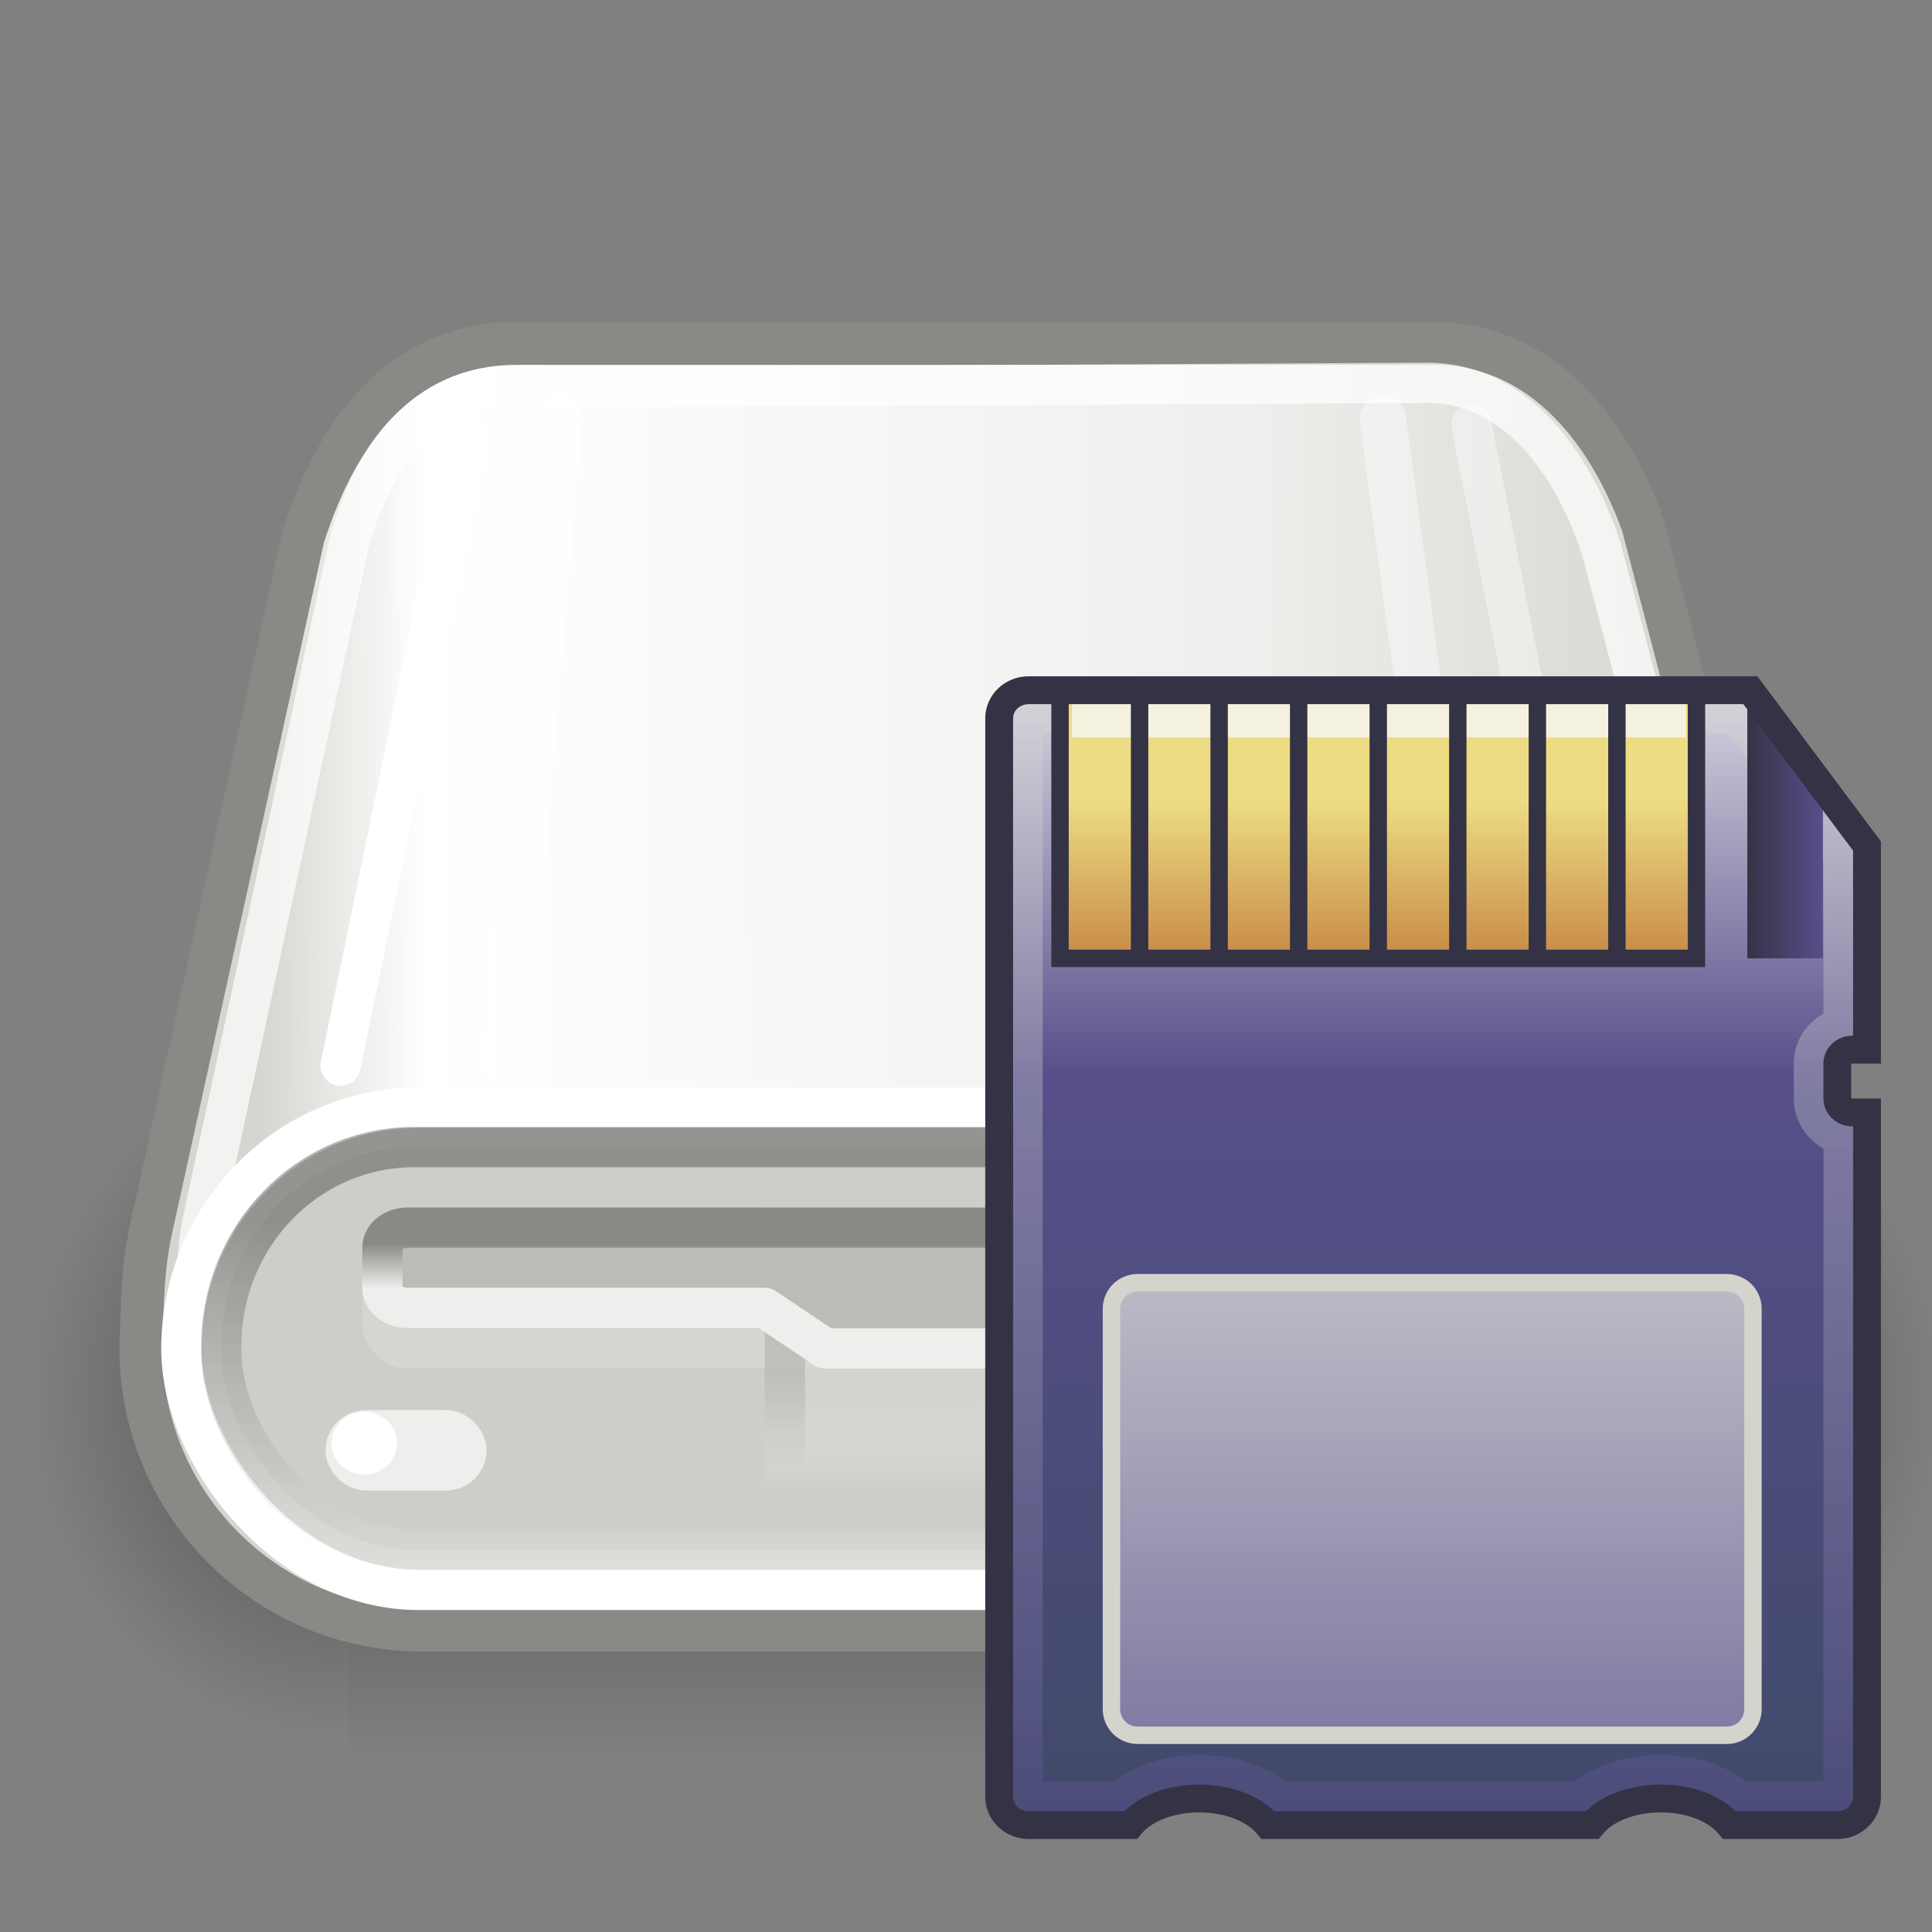 <?xml version="1.0" encoding="UTF-8" standalone="no"?>
<!-- Created with Inkscape (http://www.inkscape.org/) -->
<svg
   xmlns:dc="http://purl.org/dc/elements/1.1/"
   xmlns:cc="http://web.resource.org/cc/"
   xmlns:rdf="http://www.w3.org/1999/02/22-rdf-syntax-ns#"
   xmlns:svg="http://www.w3.org/2000/svg"
   xmlns="http://www.w3.org/2000/svg"
   xmlns:xlink="http://www.w3.org/1999/xlink"
   xmlns:sodipodi="http://sodipodi.sourceforge.net/DTD/sodipodi-0.dtd"
   xmlns:inkscape="http://www.inkscape.org/namespaces/inkscape"
   width="48px"
   height="48px"
   id="svg1306"
   sodipodi:version="0.32"
   inkscape:version="0.45.1"
   sodipodi:docbase="/Users/mlanglie/Desktop/Red Hat Work/GNOME icons/new gnome icons/SVG"
   sodipodi:docname="drive-removable-media-flash.svg"
   inkscape:export-filename="/home/jimmac/Desktop/drive-optical.png"
   inkscape:export-xdpi="90"
   inkscape:export-ydpi="90"
   inkscape:output_extension="org.inkscape.output.svg.inkscape">
  <rect width="100%" height="100%" fill="#808080" stroke="none"/>
  <defs
     id="defs1308">
    <linearGradient
       id="SVGID_11_"
       gradientUnits="userSpaceOnUse"
       x1="21.889"
       y1="4.251"
       x2="24.061"
       y2="4.251">
	<stop
   offset="0"
   style="stop-color:#343346"
   id="stop891" />

	<stop
   offset="1"
   style="stop-color:#574F8A"
   id="stop893" />

</linearGradient>
    <linearGradient
       id="SVGID_10_"
       gradientUnits="userSpaceOnUse"
       x1="18.143"
       y1="7.076"
       x2="18.143"
       y2="0.576">
	<stop
   offset="0"
   style="stop-color:#343346"
   id="stop884" />

	<stop
   offset="1"
   style="stop-color:#574F8A"
   id="stop886" />

</linearGradient>
    <linearGradient
       id="SVGID_9_"
       gradientUnits="userSpaceOnUse"
       x1="15.858"
       y1="7.076"
       x2="15.858"
       y2="0.576">
	<stop
   offset="0"
   style="stop-color:#343346"
   id="stop877" />

	<stop
   offset="1"
   style="stop-color:#574F8A"
   id="stop879" />

</linearGradient>
    <linearGradient
       id="SVGID_8_"
       gradientUnits="userSpaceOnUse"
       x1="13.573"
       y1="7.076"
       x2="13.573"
       y2="0.576">
	<stop
   offset="0"
   style="stop-color:#343346"
   id="stop870" />

	<stop
   offset="1"
   style="stop-color:#574F8A"
   id="stop872" />

</linearGradient>
    <linearGradient
       id="SVGID_7_"
       gradientUnits="userSpaceOnUse"
       x1="11.288"
       y1="7.076"
       x2="11.288"
       y2="0.576">
	<stop
   offset="0"
   style="stop-color:#343346"
   id="stop863" />

	<stop
   offset="1"
   style="stop-color:#574F8A"
   id="stop865" />

</linearGradient>
    <linearGradient
       id="SVGID_6_"
       gradientUnits="userSpaceOnUse"
       x1="9.002"
       y1="7.076"
       x2="9.002"
       y2="0.576">
	<stop
   offset="0"
   style="stop-color:#343346"
   id="stop856" />

	<stop
   offset="1"
   style="stop-color:#574F8A"
   id="stop858" />

</linearGradient>
    <linearGradient
       id="SVGID_5_"
       gradientUnits="userSpaceOnUse"
       x1="6.718"
       y1="7.076"
       x2="6.718"
       y2="0.576">
	<stop
   offset="0"
   style="stop-color:#343346"
   id="stop849" />

	<stop
   offset="1"
   style="stop-color:#574F8A"
   id="stop851" />

</linearGradient>
    <linearGradient
       id="SVGID_4_"
       gradientUnits="userSpaceOnUse"
       x1="4.433"
       y1="7.076"
       x2="4.433"
       y2="0.576">
	<stop
   offset="0"
   style="stop-color:#343346"
   id="stop842" />

	<stop
   offset="1"
   style="stop-color:#574F8A"
   id="stop844" />

</linearGradient>
    <linearGradient
       id="SVGID_3_"
       gradientUnits="userSpaceOnUse"
       x1="11.288"
       y1="8.102"
       x2="11.288"
       y2="3.576">
	<stop
   offset="0"
   style="stop-color:#C78A46"
   id="stop833" />

	<stop
   offset="1"
   style="stop-color:#EDDC83"
   id="stop835" />

</linearGradient>
    <linearGradient
       id="white_line_1_"
       gradientUnits="userSpaceOnUse"
       x1="12.862"
       y1="1.326"
       x2="12.862"
       y2="32.826">
	<stop
   offset="0"
   style="stop-color:#D1D3D4"
   id="stop827" />

	<stop
   offset="1"
   style="stop-color:#574F8A"
   id="stop829" />

</linearGradient>
    <linearGradient
       id="SVGID_2_"
       gradientUnits="userSpaceOnUse"
       x1="12.838"
       y1="12.575"
       x2="12.838"
       y2="39.326">
	<stop
   offset="0"
   style="stop-color:#D1D3D4"
   id="stop818" />

	<stop
   offset="1"
   style="stop-color:#574F8A"
   id="stop820" />

</linearGradient>
    <linearGradient
       id="SVGID_1_"
       gradientUnits="userSpaceOnUse"
       x1="12.862"
       y1="-2.674"
       x2="12.862"
       y2="32.076">
	<stop
   offset="0.005"
   style="stop-color:#F6F7F5"
   id="stop807" />

	<stop
   offset="0.407"
   style="stop-color:#574F8A"
   id="stop809" />

	<stop
   offset="1"
   style="stop-color:#414A6B"
   id="stop811" />

</linearGradient>
    <linearGradient
       id="linearGradient4109">
      <stop
         id="stop4111"
         offset="0"
         style="stop-color:white;stop-opacity:1;" />
      <stop
         id="stop4113"
         offset="1"
         style="stop-color:white;stop-opacity:0;" />
    </linearGradient>
    <linearGradient
       inkscape:collect="always"
       xlink:href="#linearGradient4109"
       id="linearGradient4107"
       gradientUnits="userSpaceOnUse"
       x1="25.044"
       y1="20.624"
       x2="25.792"
       y2="28.863"
       gradientTransform="matrix(0.92,0,0,0.92,1.769,2.487)" />
    <linearGradient
       id="linearGradient4097">
      <stop
         style="stop-color:black;stop-opacity:1;"
         offset="0"
         id="stop4099" />
      <stop
         style="stop-color:black;stop-opacity:0;"
         offset="1"
         id="stop4101" />
    </linearGradient>
    <linearGradient
       inkscape:collect="always"
       xlink:href="#linearGradient4097"
       id="linearGradient4103"
       x1="22.937"
       y1="29.935"
       x2="22.937"
       y2="40.689"
       gradientUnits="userSpaceOnUse" />
    <linearGradient
       inkscape:collect="always"
       id="linearGradient4051">
      <stop
         style="stop-color:white;stop-opacity:1;"
         offset="0"
         id="stop4053" />
      <stop
         style="stop-color:white;stop-opacity:0;"
         offset="1"
         id="stop4055" />
    </linearGradient>
    <linearGradient
       inkscape:collect="always"
       xlink:href="#linearGradient4051"
       id="linearGradient4057"
       x1="22.51"
       y1="1.979"
       x2="31.604"
       y2="58.91"
       gradientUnits="userSpaceOnUse"
       gradientTransform="translate(-2.2e-6,0)" />
    <linearGradient
       inkscape:collect="always"
       xlink:href="#linearGradient4059"
       id="linearGradient4085"
       gradientUnits="userSpaceOnUse"
       gradientTransform="translate(20,0)"
       x1="9.165"
       y1="4.415"
       x2="9.125"
       y2="11.352" />
    <linearGradient
       inkscape:collect="always"
       xlink:href="#linearGradient4059"
       id="linearGradient4081"
       gradientUnits="userSpaceOnUse"
       gradientTransform="translate(16,0)"
       x1="9.165"
       y1="4.415"
       x2="9.125"
       y2="11.352" />
    <linearGradient
       inkscape:collect="always"
       xlink:href="#linearGradient4059"
       id="linearGradient4077"
       gradientUnits="userSpaceOnUse"
       gradientTransform="translate(12,0)"
       x1="9.165"
       y1="4.415"
       x2="9.125"
       y2="11.352" />
    <linearGradient
       inkscape:collect="always"
       xlink:href="#linearGradient4059"
       id="linearGradient4073"
       gradientUnits="userSpaceOnUse"
       gradientTransform="translate(8,0)"
       x1="9.165"
       y1="4.415"
       x2="9.125"
       y2="11.352" />
    <linearGradient
       inkscape:collect="always"
       xlink:href="#linearGradient4059"
       id="linearGradient4069"
       gradientUnits="userSpaceOnUse"
       x1="9.165"
       y1="4.415"
       x2="9.125"
       y2="11.352"
       gradientTransform="translate(4,0)" />
    <linearGradient
       id="linearGradient4059">
      <stop
         style="stop-color:#edd400;stop-opacity:1;"
         offset="0"
         id="stop4061" />
      <stop
         style="stop-color:#b19e00;stop-opacity:1;"
         offset="1"
         id="stop4063" />
    </linearGradient>
    <linearGradient
       inkscape:collect="always"
       xlink:href="#linearGradient4059"
       id="linearGradient4065"
       x1="9.165"
       y1="4.415"
       x2="9.125"
       y2="11.352"
       gradientUnits="userSpaceOnUse" />
    <linearGradient
       inkscape:collect="always"
       id="linearGradient4117">
      <stop
         style="stop-color:white;stop-opacity:1;"
         offset="0"
         id="stop4119" />
      <stop
         style="stop-color:white;stop-opacity:0;"
         offset="1"
         id="stop4121" />
    </linearGradient>
    <linearGradient
       inkscape:collect="always"
       xlink:href="#linearGradient4117"
       id="linearGradient4123"
       x1="19.5"
       y1="10.687"
       x2="19.5"
       y2="2.125"
       gradientUnits="userSpaceOnUse" />
    <linearGradient
       inkscape:collect="always"
       id="linearGradient4125">
      <stop
         style="stop-color:black;stop-opacity:1;"
         offset="0"
         id="stop4127" />
      <stop
         style="stop-color:black;stop-opacity:0;"
         offset="1"
         id="stop4129" />
    </linearGradient>
    <linearGradient
       inkscape:collect="always"
       xlink:href="#linearGradient4125"
       id="linearGradient4131"
       x1="19.5"
       y1="10.687"
       x2="19.5"
       y2="2.125"
       gradientUnits="userSpaceOnUse" />
    <linearGradient
       id="linearGradient4134">
      <stop
         style="stop-color:#3465a4;stop-opacity:1;"
         offset="0"
         id="stop4136" />
      <stop
         style="stop-color:#2d578e;stop-opacity:1;"
         offset="1"
         id="stop4138" />
    </linearGradient>
    <linearGradient
       inkscape:collect="always"
       xlink:href="#linearGradient4134"
       id="linearGradient4140"
       x1="19.864"
       y1="17.907"
       x2="37.166"
       y2="41.595"
       gradientUnits="userSpaceOnUse" />
    <radialGradient
       inkscape:collect="always"
       xlink:href="#linearGradient5060"
       id="radialGradient5031"
       gradientUnits="userSpaceOnUse"
       gradientTransform="matrix(-2.774,0,0,1.97,112.762,-872.885)"
       cx="605.714"
       cy="486.648"
       fx="605.714"
       fy="486.648"
       r="117.143" />
    <radialGradient
       inkscape:collect="always"
       xlink:href="#linearGradient5060"
       id="radialGradient5029"
       gradientUnits="userSpaceOnUse"
       gradientTransform="matrix(2.774,0,0,1.97,-1891.633,-872.885)"
       cx="605.714"
       cy="486.648"
       fx="605.714"
       fy="486.648"
       r="117.143" />
    <linearGradient
       inkscape:collect="always"
       xlink:href="#linearGradient5048"
       id="linearGradient5027"
       gradientUnits="userSpaceOnUse"
       gradientTransform="matrix(2.774,0,0,1.97,-1892.179,-872.885)"
       x1="302.857"
       y1="366.648"
       x2="302.857"
       y2="609.505" />
    <linearGradient
       id="linearGradient3355">
      <stop
         style="stop-color:#6f716c;stop-opacity:1;"
         offset="0"
         id="stop3357" />
      <stop
         style="stop-color:#888a85;stop-opacity:0;"
         offset="1"
         id="stop3359" />
    </linearGradient>
    <linearGradient
       id="linearGradient3671">
      <stop
         style="stop-color:#ffffff;stop-opacity:1;"
         offset="0"
         id="stop3673" />
      <stop
         id="stop3691"
         offset="0.475"
         style="stop-color:#ffffff;stop-opacity:1;" />
      <stop
         style="stop-color:#ffffff;stop-opacity:0;"
         offset="1"
         id="stop3675" />
    </linearGradient>
    <linearGradient
       id="linearGradient3683">
      <stop
         id="stop3685"
         offset="0"
         style="stop-color:#f6f6f5;stop-opacity:1;" />
      <stop
         id="stop3689"
         offset="1"
         style="stop-color:#d3d7cf;stop-opacity:1" />
    </linearGradient>
    <linearGradient
       id="linearGradient3702">
      <stop
         style="stop-color:black;stop-opacity:0;"
         offset="0"
         id="stop3704" />
      <stop
         id="stop3710"
         offset="0.5"
         style="stop-color:black;stop-opacity:1;" />
      <stop
         style="stop-color:black;stop-opacity:0;"
         offset="1"
         id="stop3706" />
    </linearGradient>
    <linearGradient
       inkscape:collect="always"
       id="linearGradient2268">
      <stop
         style="stop-color:#eeeeec"
         offset="0"
         id="stop2270" />
      <stop
         style="stop-color:#ffffff;stop-opacity:1"
         offset="1"
         id="stop2272" />
    </linearGradient>
    <linearGradient
       inkscape:collect="always"
       id="linearGradient2249">
      <stop
         style="stop-color:#204a87;stop-opacity:1;"
         offset="0"
         id="stop2251" />
      <stop
         style="stop-color:#204a87;stop-opacity:0;"
         offset="1"
         id="stop2253" />
    </linearGradient>
    <linearGradient
       inkscape:collect="always"
       id="linearGradient2319">
      <stop
         style="stop-color:#ffffff;stop-opacity:1;"
         offset="0"
         id="stop2321" />
      <stop
         style="stop-color:#ffffff;stop-opacity:0;"
         offset="1"
         id="stop2323" />
    </linearGradient>
    <linearGradient
       id="linearGradient2356">
      <stop
         style="stop-color:#8a9580;stop-opacity:1;"
         offset="0"
         id="stop2358" />
      <stop
         id="stop2364"
         offset="0.385"
         style="stop-color:#dcded9;stop-opacity:1;" />
      <stop
         style="stop-color:#b8bcb4;stop-opacity:1;"
         offset="0.634"
         id="stop2366" />
      <stop
         id="stop2368"
         offset="0.821"
         style="stop-color:#d7d9d5;stop-opacity:1;" />
      <stop
         style="stop-color:#babdb6"
         offset="1"
         id="stop2360" />
    </linearGradient>
    <linearGradient
       inkscape:collect="always"
       id="linearGradient2294">
      <stop
         style="stop-color:#3465a4"
         offset="0"
         id="stop2296" />
      <stop
         style="stop-color:#3465a4;stop-opacity:0"
         offset="1"
         id="stop2298" />
    </linearGradient>
    <linearGradient
       inkscape:collect="always"
       id="linearGradient2238">
      <stop
         style="stop-color:#ffffff;stop-opacity:1;"
         offset="0"
         id="stop2240" />
      <stop
         style="stop-color:#ffffff;stop-opacity:0;"
         offset="1"
         id="stop2242" />
    </linearGradient>
    <linearGradient
       inkscape:collect="always"
       id="linearGradient2207">
      <stop
         style="stop-color:#ffffff;stop-opacity:1;"
         offset="0"
         id="stop2209" />
      <stop
         style="stop-color:#ffffff;stop-opacity:0;"
         offset="1"
         id="stop2211" />
    </linearGradient>
    <linearGradient
       id="linearGradient2388"
       inkscape:collect="always">
      <stop
         id="stop2390"
         offset="0"
         style="stop-color:#204a87" />
      <stop
         id="stop2392"
         offset="1"
         style="stop-color:#204a87;stop-opacity:0.398" />
    </linearGradient>
    <linearGradient
       inkscape:collect="always"
       id="linearGradient2223">
      <stop
         style="stop-color:#3465a4"
         offset="0"
         id="stop2225" />
      <stop
         style="stop-color:#729fcf"
         offset="1"
         id="stop2227" />
    </linearGradient>
    <linearGradient
       inkscape:collect="always"
       id="linearGradient3725">
      <stop
         style="stop-color:#eeeeec;stop-opacity:1;"
         offset="0"
         id="stop3727" />
      <stop
         style="stop-color:#eeeeec;stop-opacity:0;"
         offset="1"
         id="stop3729" />
    </linearGradient>
    <linearGradient
       inkscape:collect="always"
       id="linearGradient3709">
      <stop
         style="stop-color:black;stop-opacity:1;"
         offset="0"
         id="stop3711" />
      <stop
         style="stop-color:black;stop-opacity:0;"
         offset="1"
         id="stop3713" />
    </linearGradient>
    <linearGradient
       id="linearGradient2809">
      <stop
         style="stop-color:#d3d7cf;stop-opacity:1;"
         offset="0"
         id="stop2811" />
      <stop
         style="stop-color:#eeeeec;stop-opacity:0;"
         offset="1"
         id="stop2813" />
    </linearGradient>
    <linearGradient
       id="linearGradient3763">
      <stop
         style="stop-color:#888a85;stop-opacity:1;"
         offset="0"
         id="stop3765" />
      <stop
         style="stop-color:#babdb6;stop-opacity:1"
         offset="1"
         id="stop3767" />
    </linearGradient>
    <linearGradient
       id="linearGradient3942">
      <stop
         id="stop3944"
         offset="0"
         style="stop-color:#888a85;stop-opacity:1" />
      <stop
         id="stop3946"
         offset="1"
         style="stop-color:#eeeeec;stop-opacity:1" />
    </linearGradient>
    <linearGradient
       id="linearGradient3877">
      <stop
         style="stop-color:black;stop-opacity:1;"
         offset="0"
         id="stop3879" />
      <stop
         style="stop-color:white;stop-opacity:0.773;"
         offset="1"
         id="stop3881" />
    </linearGradient>
    <linearGradient
       id="linearGradient3859">
      <stop
         id="stop3861"
         offset="0"
         style="stop-color:#d3d7cf;stop-opacity:1" />
      <stop
         id="stop3037"
         offset="0.31"
         style="stop-color:#eeeeec;stop-opacity:1;" />
      <stop
         style="stop-color:white;stop-opacity:1;"
         offset="0.886"
         id="stop3039" />
      <stop
         id="stop3863"
         offset="1"
         style="stop-color:#d3d7cf;stop-opacity:1" />
    </linearGradient>
    <linearGradient
       inkscape:collect="always"
       id="linearGradient5060">
      <stop
         style="stop-color:black;stop-opacity:1;"
         offset="0"
         id="stop5062" />
      <stop
         style="stop-color:black;stop-opacity:0;"
         offset="1"
         id="stop5064" />
    </linearGradient>
    <linearGradient
       id="linearGradient5048">
      <stop
         style="stop-color:black;stop-opacity:0;"
         offset="0"
         id="stop5050" />
      <stop
         id="stop5056"
         offset="0.5"
         style="stop-color:black;stop-opacity:1;" />
      <stop
         style="stop-color:black;stop-opacity:0;"
         offset="1"
         id="stop5052" />
    </linearGradient>
    <linearGradient
       inkscape:collect="always"
       xlink:href="#linearGradient3859"
       id="linearGradient2899"
       gradientUnits="userSpaceOnUse"
       gradientTransform="matrix(1.17,0,0,1.867,-4.089,-5.493)"
       x1="39.847"
       y1="17.289"
       x2="9.015"
       y2="17.47" />
    <linearGradient
       inkscape:collect="always"
       xlink:href="#linearGradient3942"
       id="linearGradient2925"
       gradientUnits="userSpaceOnUse"
       gradientTransform="matrix(1.168,0,0,0.94,-5.224,3.708)"
       x1="31.26"
       y1="28.921"
       x2="31.26"
       y2="30.106" />
    <linearGradient
       inkscape:collect="always"
       xlink:href="#linearGradient3877"
       id="linearGradient3883"
       x1="75"
       y1="56.938"
       x2="75"
       y2="63.92"
       gradientUnits="userSpaceOnUse"
       gradientTransform="matrix(1.197,0,0,1.233,-76.532,-39.773)" />
    <linearGradient
       inkscape:collect="always"
       xlink:href="#linearGradient5048"
       id="linearGradient3903"
       gradientUnits="userSpaceOnUse"
       gradientTransform="matrix(2.774,0,0,1.97,-1892.179,-872.885)"
       x1="302.857"
       y1="366.648"
       x2="302.857"
       y2="609.505" />
    <radialGradient
       inkscape:collect="always"
       xlink:href="#linearGradient5060"
       id="radialGradient3905"
       gradientUnits="userSpaceOnUse"
       gradientTransform="matrix(2.774,0,0,1.97,-1891.633,-872.885)"
       cx="605.714"
       cy="486.648"
       fx="605.714"
       fy="486.648"
       r="117.143" />
    <radialGradient
       inkscape:collect="always"
       xlink:href="#linearGradient5060"
       id="radialGradient3907"
       gradientUnits="userSpaceOnUse"
       gradientTransform="matrix(-2.774,0,0,1.97,112.762,-872.885)"
       cx="605.714"
       cy="486.648"
       fx="605.714"
       fy="486.648"
       r="117.143" />
    <linearGradient
       inkscape:collect="always"
       xlink:href="#linearGradient3763"
       id="linearGradient3769"
       x1="36.052"
       y1="34.193"
       x2="35.239"
       y2="32.024"
       gradientUnits="userSpaceOnUse"
       gradientTransform="translate(1,2)" />
    <linearGradient
       inkscape:collect="always"
       xlink:href="#linearGradient2809"
       id="linearGradient2815"
       x1="22.777"
       y1="32.072"
       x2="22.777"
       y2="34"
       gradientUnits="userSpaceOnUse"
       gradientTransform="matrix(1,0,0,1.167,0,-2.667)" />
    <linearGradient
       inkscape:collect="always"
       xlink:href="#linearGradient3709"
       id="linearGradient3715"
       x1="19.562"
       y1="31.812"
       x2="19.562"
       y2="33.659"
       gradientUnits="userSpaceOnUse"
       gradientTransform="matrix(1,0,0,1.333,0,-8.333)" />
    <linearGradient
       inkscape:collect="always"
       xlink:href="#linearGradient3725"
       id="linearGradient3731"
       x1="29.522"
       y1="32.024"
       x2="29.522"
       y2="33.553"
       gradientUnits="userSpaceOnUse"
       gradientTransform="matrix(1,0,0,1.333,0,-8.333)" />
    <linearGradient
       inkscape:collect="always"
       xlink:href="#linearGradient2223"
       id="linearGradient18505"
       gradientUnits="userSpaceOnUse"
       gradientTransform="matrix(0.401,0,0,0.401,45.583,36.912)"
       x1="43.375"
       y1="-9.375"
       x2="21.125"
       y2="31.75" />
    <linearGradient
       inkscape:collect="always"
       xlink:href="#linearGradient2388"
       id="linearGradient18507"
       gradientUnits="userSpaceOnUse"
       gradientTransform="matrix(0.401,0,0,0.401,45.583,36.912)"
       x1="33.349"
       y1="28.693"
       x2="35.974"
       y2="33.049" />
    <linearGradient
       inkscape:collect="always"
       xlink:href="#linearGradient2207"
       id="linearGradient18509"
       gradientUnits="userSpaceOnUse"
       gradientTransform="matrix(0.401,0,0,0.401,45.583,36.912)"
       x1="10.875"
       y1="11.5"
       x2="47"
       y2="47.375" />
    <linearGradient
       inkscape:collect="always"
       xlink:href="#linearGradient2238"
       id="linearGradient18511"
       gradientUnits="userSpaceOnUse"
       gradientTransform="matrix(0.401,0,0,0.401,45.583,36.912)"
       x1="34.84"
       y1="38.464"
       x2="30.686"
       y2="29" />
    <linearGradient
       inkscape:collect="always"
       xlink:href="#linearGradient2294"
       id="linearGradient18513"
       gradientUnits="userSpaceOnUse"
       gradientTransform="matrix(0.401,0,0,0.401,45.583,36.912)"
       x1="18.75"
       y1="27.655"
       x2="18.827"
       y2="36.775" />
    <linearGradient
       inkscape:collect="always"
       xlink:href="#linearGradient2356"
       id="linearGradient18515"
       gradientUnits="userSpaceOnUse"
       gradientTransform="matrix(0.401,0,0,0.401,45.583,36.912)"
       x1="10"
       y1="27.996"
       x2="31"
       y2="42" />
    <linearGradient
       inkscape:collect="always"
       xlink:href="#linearGradient2319"
       id="linearGradient18517"
       gradientUnits="userSpaceOnUse"
       gradientTransform="matrix(0.401,0,0,0.401,45.583,36.912)"
       x1="20.485"
       y1="35"
       x2="27.375"
       y2="42.125" />
    <linearGradient
       inkscape:collect="always"
       xlink:href="#linearGradient2249"
       id="linearGradient18519"
       gradientUnits="userSpaceOnUse"
       gradientTransform="matrix(0.401,0,0,0.401,45.583,36.912)"
       x1="37.625"
       y1="7.625"
       x2="37.625"
       y2="3.483" />
    <linearGradient
       inkscape:collect="always"
       xlink:href="#linearGradient2268"
       id="linearGradient18521"
       gradientUnits="userSpaceOnUse"
       gradientTransform="matrix(0.401,0,0,0.401,45.583,36.912)"
       x1="21.875"
       y1="7.606"
       x2="21.875"
       y2="18.514" />
    <linearGradient
       inkscape:collect="always"
       xlink:href="#linearGradient4109"
       id="linearGradient44502"
       gradientUnits="userSpaceOnUse"
       gradientTransform="matrix(0.466,0,0,0.466,28.103,23.065)"
       x1="25.044"
       y1="20.624"
       x2="25.792"
       y2="28.863" />
    <linearGradient
       inkscape:collect="always"
       xlink:href="#linearGradient4097"
       id="linearGradient44505"
       gradientUnits="userSpaceOnUse"
       x1="22.937"
       y1="29.935"
       x2="22.937"
       y2="40.689"
       gradientTransform="matrix(0.507,0,0,0.507,27.207,21.805)" />
    <linearGradient
       inkscape:collect="always"
       xlink:href="#linearGradient4051"
       id="linearGradient44508"
       gradientUnits="userSpaceOnUse"
       gradientTransform="matrix(0.507,0,0,0.507,27.207,21.805)"
       x1="22.51"
       y1="1.979"
       x2="31.604"
       y2="58.91" />
    <linearGradient
       inkscape:collect="always"
       xlink:href="#linearGradient4125"
       id="linearGradient44518"
       gradientUnits="userSpaceOnUse"
       x1="19.5"
       y1="10.687"
       x2="19.5"
       y2="2.125"
       gradientTransform="matrix(0.507,0,0,0.507,27.207,21.805)" />
    <linearGradient
       inkscape:collect="always"
       xlink:href="#linearGradient4117"
       id="linearGradient44520"
       gradientUnits="userSpaceOnUse"
       x1="19.5"
       y1="10.687"
       x2="19.5"
       y2="2.125"
       gradientTransform="matrix(0.507,0,0,0.507,27.207,21.805)" />
    <linearGradient
       inkscape:collect="always"
       xlink:href="#linearGradient4134"
       id="linearGradient44523"
       gradientUnits="userSpaceOnUse"
       x1="19.864"
       y1="17.907"
       x2="37.166"
       y2="41.595"
       gradientTransform="matrix(0.507,0,0,0.507,27.207,21.805)" />
  </defs>
  <sodipodi:namedview
     id="base"
     pagecolor="#ffffff"
     bordercolor="#c5c5c5"
     borderopacity="1"
     inkscape:pageopacity="0.0"
     inkscape:pageshadow="2"
     inkscape:zoom="1.4142136"
     inkscape:cx="35.273727"
     inkscape:cy="13.0875"
     inkscape:current-layer="layer1"
     showgrid="false"
     inkscape:grid-bbox="false"
     inkscape:document-units="px"
     stroke="#888a85"
     fill="#babdb6"
     inkscape:window-width="701"
     inkscape:window-height="790"
     inkscape:window-x="419"
     inkscape:window-y="139"
     inkscape:showpageshadow="false"
     inkscape:guide-points="false"
     inkscape:object-points="false"
     inkscape:object-paths="false"
     inkscape:guide-bbox="true"
     gridspacingx="0.5px"
     gridspacingy="0.5px"
     gridempspacing="2"
     inkscape:grid-points="true"
     showguides="false"
     showborder="true"
     inkscape:object-bbox="true">
    <sodipodi:guide
       orientation="horizontal"
       position="2.812"
       id="guide2906" />
  </sodipodi:namedview>
  <g
     id="layer1"
     inkscape:label="Layer 1"
     inkscape:groupmode="layer">
    <g
       transform="matrix(2.364027e-2,0,0,3.669526e-2,45.526,31.536)"
       id="g3895">
      <rect
         style="opacity:0.402;color:black;fill:url(#linearGradient3903);fill-opacity:1;fill-rule:nonzero;stroke:none;stroke-width:1;stroke-linecap:round;stroke-linejoin:miter;marker:none;marker-start:none;marker-mid:none;marker-end:none;stroke-miterlimit:4;stroke-dasharray:none;stroke-dashoffset:0;stroke-opacity:1;visibility:visible;display:inline;overflow:visible"
         id="rect3897"
         width="1339.633"
         height="478.357"
         x="-1559.252"
         y="-150.697" />
      <path
         style="opacity:0.402;color:black;fill:url(#radialGradient3905);fill-opacity:1;fill-rule:nonzero;stroke:none;stroke-width:1;stroke-linecap:round;stroke-linejoin:miter;marker:none;marker-start:none;marker-mid:none;marker-end:none;stroke-miterlimit:4;stroke-dasharray:none;stroke-dashoffset:0;stroke-opacity:1;visibility:visible;display:inline;overflow:visible"
         d="M -219.619,-150.68 C -219.619,-150.68 -219.619,327.65 -219.619,327.65 C -76.745,328.551 125.781,220.481 125.781,88.454 C 125.781,-43.572 -33.655,-150.68 -219.619,-150.68 z "
         id="path3899"
         sodipodi:nodetypes="cccc" />
      <path
         sodipodi:nodetypes="cccc"
         id="path3901"
         d="M -1559.252,-150.68 C -1559.252,-150.68 -1559.252,327.65 -1559.252,327.65 C -1702.127,328.551 -1904.652,220.481 -1904.652,88.454 C -1904.652,-43.572 -1745.216,-150.68 -1559.252,-150.68 z "
         style="opacity:0.402;color:black;fill:url(#radialGradient3907);fill-opacity:1;fill-rule:nonzero;stroke:none;stroke-width:1;stroke-linecap:round;stroke-linejoin:miter;marker:none;marker-start:none;marker-mid:none;marker-end:none;stroke-miterlimit:4;stroke-dasharray:none;stroke-dashoffset:0;stroke-opacity:1;visibility:visible;display:inline;overflow:visible" />
    </g>
    <path
       style="fill:url(#linearGradient2899);fill-opacity:1;fill-rule:evenodd;stroke:#888a85;stroke-width:1.067px;stroke-linecap:butt;stroke-linejoin:round;stroke-opacity:1"
       d="M 12.844,8.531 C 10.232,8.531 8.49,10.329 7.531,13.344 C 7.531,13.344 3.781,30.406 3.781,30.406 C 3.538,31.422 3.531,32.466 3.5,33.5 C 3.5,37.372 6.628,40.5 10.5,40.5 L 38.5,40.5 C 42.372,40.5 45.5,37.372 45.5,33.5 C 45.468,32.107 45.393,30.781 45.094,29.406 L 40.812,13.031 C 39.879,10.454 38.128,8.531 35.625,8.531 L 12.844,8.531 z "
       id="path2897"
       sodipodi:nodetypes="cccsccscccc" />
    <path
       style="opacity:0.4;fill:none;fill-rule:evenodd;stroke:white;stroke-width:1px;stroke-linecap:round;stroke-linejoin:miter;stroke-opacity:1"
       d="M 39.663,26.211 L 36.557,10.554"
       id="path3925"
       sodipodi:nodetypes="cc" />
    <path
       style="opacity:0.7;fill:none;fill-opacity:1;fill-rule:evenodd;stroke:white;stroke-width:1;stroke-linecap:butt;stroke-linejoin:round;stroke-miterlimit:4;stroke-dasharray:none;stroke-opacity:1"
       d="M 12.816,9.633 C 10.757,9.633 9.436,10.87 8.685,13.436 C 8.685,13.436 5,30.503 5,30.503 C 4.506,33.443 5.986,38.132 10.637,39.196 L 38.372,39.196 C 43.736,38.991 45.341,34.21 44.122,30.127 C 44.122,30.127 39.79,13.655 39.79,13.655 C 38.996,11.215 37.454,9.511 35.483,9.511 L 12.816,9.633 z "
       id="path2960"
       sodipodi:nodetypes="ccccccccc" />
    <rect
       style="opacity:1;color:black;fill:#d3d7cf;fill-opacity:1;fill-rule:nonzero;stroke:white;stroke-width:1;stroke-linecap:round;stroke-linejoin:round;marker:none;marker-start:none;marker-mid:none;marker-end:none;stroke-miterlimit:4;stroke-dasharray:none;stroke-dashoffset:1.2;stroke-opacity:1;visibility:visible;display:inline;overflow:visible"
       id="rect2909"
       width="39.994"
       height="11.979"
       x="4.506"
       y="27.521"
       rx="5.886"
       ry="5.99" />
    <rect
       ry="4.931"
       rx="4.787"
       y="28.5"
       x="5.5"
       height="10"
       width="38"
       id="rect2898"
       style="opacity:0.3;color:black;fill:#babdb6;fill-opacity:1;fill-rule:nonzero;stroke:url(#linearGradient3883);stroke-width:1;stroke-linecap:round;stroke-linejoin:round;marker:none;marker-start:none;marker-mid:none;marker-end:none;stroke-miterlimit:4;stroke-dasharray:none;stroke-dashoffset:1.2;stroke-opacity:1;visibility:visible;display:inline;overflow:visible" />
    <rect
       style="fill:#babdb6;fill-opacity:1;stroke:url(#linearGradient3769);stroke-width:1;stroke-linecap:round;stroke-linejoin:round;stroke-miterlimit:4;stroke-dasharray:none;stroke-dashoffset:0;stroke-opacity:1"
       id="rect1949"
       width="6"
       height="2"
       x="34.561"
       y="34.528"
       rx="1"
       ry="1" />
    <rect
       style="opacity:1;fill:#d3d7cf;fill-opacity:1;stroke:none;stroke-width:1;stroke-linecap:round;stroke-linejoin:miter;stroke-miterlimit:4;stroke-dasharray:none;stroke-dashoffset:0;stroke-opacity:1"
       id="rect1916"
       width="31"
       height="4"
       x="9"
       y="30"
       rx="1.094"
       ry="1.094" />
    <rect
       style="opacity:0.8;fill:url(#linearGradient2815);fill-opacity:1;stroke:none;stroke-width:1;stroke-linecap:round;stroke-linejoin:miter;stroke-miterlimit:4;stroke-dasharray:none;stroke-dashoffset:0;stroke-opacity:1"
       id="rect2807"
       width="11"
       height="7"
       x="19"
       y="30"
       rx="0"
       ry="0" />
    <rect
       style="opacity:0.5;fill:url(#linearGradient3731);fill-opacity:1;stroke:none;stroke-width:1;stroke-linecap:round;stroke-linejoin:miter;stroke-miterlimit:4;stroke-dasharray:none;stroke-dashoffset:0;stroke-opacity:1"
       id="rect3704"
       width="1"
       height="4"
       x="29"
       y="33" />
    <rect
       style="opacity:0.1;fill:url(#linearGradient3715);fill-opacity:1;stroke:none;stroke-width:1;stroke-linecap:round;stroke-linejoin:miter;stroke-miterlimit:4;stroke-dasharray:none;stroke-dashoffset:0;stroke-opacity:1"
       id="rect3706"
       width="1"
       height="4"
       x="19"
       y="33" />
    <path
       style="fill:#babdb6;fill-opacity:1;stroke:url(#linearGradient2925);stroke-width:1;stroke-linecap:round;stroke-linejoin:round;stroke-miterlimit:4;stroke-dashoffset:0;stroke-opacity:1"
       d="M 10.126,30.5 L 38.874,30.5 C 39.221,30.5 39.5,30.725 39.5,31.004 L 39.5,31.99 C 39.5,32.269 39.221,32.494 38.874,32.494 L 30,32.494 L 28.5,33.5 L 20.5,33.5 L 19,32.494 L 10.126,32.494 C 9.779,32.494 9.5,32.269 9.5,31.99 L 9.5,31.004 C 9.5,30.725 9.779,30.5 10.126,30.5 z "
       id="rect1951"
       sodipodi:nodetypes="ccccccccccccc" />
    <g
       id="g1933"
       transform="translate(-1,3)">
      <rect
         ry="0.5"
         rx="0.515"
         y="32.533"
         x="9.588"
         height="1"
         width="3"
         id="rect1965"
         style="fill:#eeeeec;fill-opacity:1;stroke:#eeeeec;stroke-width:1;stroke-linecap:round;stroke-linejoin:round;stroke-miterlimit:4;stroke-dasharray:none;stroke-dashoffset:0;stroke-opacity:1" />
      <path
         transform="matrix(1.679,0,0,2.172,-111.834,-100.656)"
         d="M 73.078 61.469 A 0.484 0.359 0 1 1  72.109,61.469 A 0.484 0.359 0 1 1  73.078 61.469 z"
         sodipodi:ry="0.359375"
         sodipodi:rx="0.484375"
         sodipodi:cy="61.46875"
         sodipodi:cx="72.59375"
         id="path3893"
         style="color:black;fill:white;fill-opacity:1;fill-rule:nonzero;stroke:none;stroke-width:1;stroke-linecap:round;stroke-linejoin:round;marker:none;marker-start:none;marker-mid:none;marker-end:none;stroke-miterlimit:4;stroke-dasharray:none;stroke-dashoffset:1.2;stroke-opacity:1;visibility:visible;display:inline;overflow:visible"
         sodipodi:type="arc" />
    </g>
    <path
       style="opacity:1;fill:none;fill-rule:evenodd;stroke:white;stroke-width:1px;stroke-linecap:round;stroke-linejoin:miter;stroke-opacity:1"
       d="M 8.463,26.476 L 11.677,10.856"
       id="path3921"
       sodipodi:nodetypes="cc" />
    <path
       style="opacity:0.7;fill:none;fill-rule:evenodd;stroke:white;stroke-width:1.157px;stroke-linecap:round;stroke-linejoin:miter;stroke-opacity:1"
       d="M 12.542,26.343 L 13.883,10.411"
       id="path3923"
       sodipodi:nodetypes="cc" />
    <path
       style="opacity:0.4;fill:none;fill-rule:evenodd;stroke:#ffffff;stroke-width:1.157px;stroke-linecap:round;stroke-linejoin:miter;stroke-opacity:1"
       d="M 36.468,26.255 L 34.357,10.406"
       id="path3927"
       sodipodi:nodetypes="cc" />
    <g
       id="g5357"
       transform="matrix(0.865,0,0,0.865,24.478,16.802)">
      <path
         id="path813"
         d="M 0.4,1.208 C 0.4,0.761 0.779,0.4 1.248,0.4 L 21.976,0.4 L 25.326,4.875 L 25.326,10.725 L 24.898,10.725 C 24.665,10.725 24.474,10.906 24.474,11.129 L 24.474,12.123 C 24.474,12.347 24.664,12.527 24.898,12.527 L 25.326,12.527 L 25.326,32.186 C 25.326,32.633 24.947,32.996 24.479,32.996 L 21.375,32.996 C 21.005,32.542 20.261,32.232 19.403,32.232 C 18.545,32.232 17.801,32.542 17.431,32.996 L 8.119,32.996 C 7.749,32.542 7.005,32.232 6.147,32.232 C 5.289,32.232 4.545,32.542 4.174,32.996 L 1.248,32.996 C 0.779,32.996 0.4,32.634 0.4,32.186 L 0.4,1.208 L 0.4,1.208 z "
         style="fill:url(#SVGID_1_)" />
      <line
         id="line815"
         y2="1.875"
         x2="20.385"
         y1="1.875"
         x1="2.144"
         stroke-miterlimit="3.864"
         style="fill:none;stroke:#ffffff;stroke-width:0.75;stroke-miterlimit:3.864" />
      <path
         id="path822"
         d="M 3.625,18.168 C 3.625,17.754 3.961,17.418 4.375,17.418 L 21.301,17.418 C 21.715,17.418 22.051,17.754 22.051,18.168 L 22.051,29.667 C 22.051,30.081 21.715,30.417 21.301,30.417 L 4.375,30.417 C 3.961,30.417 3.625,30.081 3.625,29.667 L 3.625,18.168 L 3.625,18.168 z "
         style="fill:url(#SVGID_2_)" />
      <path
         id="path824"
         d="M 3.625,18.168 C 3.625,17.754 3.961,17.418 4.375,17.418 L 21.301,17.418 C 21.715,17.418 22.051,17.754 22.051,18.168 L 22.051,29.667 C 22.051,30.081 21.715,30.417 21.301,30.417 L 4.375,30.417 C 3.961,30.417 3.625,30.081 3.625,29.667 L 3.625,18.168 L 3.625,18.168 z "
         stroke-miterlimit="3.864"
         style="fill:none;stroke:#d4d4cd;stroke-width:0.5;stroke-miterlimit:3.864" />
      <path
         d="M 0.4,1.208 C 0.4,0.761 0.779,0.4 1.248,0.4 L 21.976,0.4 L 25.326,4.875 L 25.326,10.725 L 24.898,10.725 C 24.665,10.725 24.474,10.906 24.474,11.129 L 24.474,12.123 C 24.474,12.347 24.664,12.527 24.898,12.527 L 25.326,12.527 L 25.326,32.186 C 25.326,32.633 24.947,32.996 24.479,32.996 L 21.375,32.996 C 21.005,32.542 20.261,32.232 19.403,32.232 C 18.545,32.232 17.801,32.542 17.431,32.996 L 8.119,32.996 C 7.749,32.542 7.005,32.232 6.147,32.232 C 5.289,32.232 4.545,32.542 4.174,32.996 L 1.248,32.996 C 0.779,32.996 0.4,32.634 0.4,32.186 L 0.4,1.208 L 0.4,1.208 z M 1.65,31.746 L 3.684,31.746 C 4.362,31.227 5.273,30.982 6.147,30.982 C 7.021,30.982 7.931,31.227 8.61,31.746 L 16.939,31.746 C 17.618,31.227 18.528,30.982 19.402,30.982 C 20.276,30.982 21.186,31.227 21.865,31.746 L 24.076,31.746 L 24.076,13.562 C 23.58,13.287 23.223,12.767 23.223,12.123 L 23.223,11.129 C 23.223,10.484 23.579,9.965 24.076,9.69 L 24.076,5.291 L 21.349,1.65 L 1.65,1.65 L 1.65,31.746 L 1.65,31.746 z "
         id="white_line_3_"
         style="opacity:0.51;fill:url(#white_line_1_)" />
      <polygon
         id="polygon837"
         points="20.428,0.4 20.428,8.102 2.148,8.102 2.148,0.4 20.428,0.4 "
         stroke-miterlimit="3.864"
         style="fill:url(#SVGID_3_);stroke:#343346;stroke-width:0.5;stroke-miterlimit:3.864" />
      <line
         id="line839"
         y2="1.254"
         x2="20.123"
         y1="1.254"
         x1="2.493"
         stroke-miterlimit="3.864"
         style="opacity:0.8;fill:none;stroke:#f6f7f5;stroke-miterlimit:3.864" />
      <line
         id="line846"
         y2="8.102"
         x2="4.433"
         y1="0.4"
         x1="4.433"
         stroke-miterlimit="3.864"
         style="fill:url(#SVGID_4_);stroke:#343346;stroke-width:0.5;stroke-miterlimit:3.864" />
      <line
         id="line853"
         y2="8.102"
         x2="6.718"
         y1="0.4"
         x1="6.718"
         stroke-miterlimit="3.864"
         style="fill:url(#SVGID_5_);stroke:#343346;stroke-width:0.5;stroke-miterlimit:3.864" />
      <line
         id="line860"
         y2="8.102"
         x2="9.002"
         y1="0.4"
         x1="9.002"
         stroke-miterlimit="3.864"
         style="fill:url(#SVGID_6_);stroke:#343346;stroke-width:0.5;stroke-miterlimit:3.864" />
      <line
         id="line867"
         y2="8.102"
         x2="11.288"
         y1="0.4"
         x1="11.288"
         stroke-miterlimit="3.864"
         style="fill:url(#SVGID_7_);stroke:#343346;stroke-width:0.5;stroke-miterlimit:3.864" />
      <line
         id="line874"
         y2="8.102"
         x2="13.573"
         y1="0.4"
         x1="13.573"
         stroke-miterlimit="3.864"
         style="fill:url(#SVGID_8_);stroke:#343346;stroke-width:0.5;stroke-miterlimit:3.864" />
      <line
         id="line881"
         y2="8.102"
         x2="15.858"
         y1="0.4"
         x1="15.858"
         stroke-miterlimit="3.864"
         style="fill:url(#SVGID_9_);stroke:#343346;stroke-width:0.5;stroke-miterlimit:3.864" />
      <line
         id="line888"
         y2="8.102"
         x2="18.143"
         y1="0.4"
         x1="18.143"
         stroke-miterlimit="3.864"
         style="fill:url(#SVGID_10_);stroke:#343346;stroke-width:0.5;stroke-miterlimit:3.864" />
      <polygon
         id="polygon895"
         points="24.061,3.185 24.061,8.102 21.889,8.102 21.889,0.4 21.975,0.4 24.061,3.185 "
         style="fill:url(#SVGID_11_)" />
      <path
         id="path897"
         d="M 0.4,1.208 C 0.4,0.761 0.779,0.4 1.248,0.4 L 21.976,0.4 L 25.326,4.875 L 25.326,10.725 L 24.898,10.725 C 24.665,10.725 24.474,10.906 24.474,11.129 L 24.474,12.123 C 24.474,12.347 24.664,12.527 24.898,12.527 L 25.326,12.527 L 25.326,32.186 C 25.326,32.633 24.947,32.996 24.479,32.996 L 21.375,32.996 C 21.005,32.542 20.261,32.232 19.403,32.232 C 18.545,32.232 17.801,32.542 17.431,32.996 L 8.119,32.996 C 7.749,32.542 7.005,32.232 6.147,32.232 C 5.289,32.232 4.545,32.542 4.174,32.996 L 1.248,32.996 C 0.779,32.996 0.4,32.634 0.4,32.186 L 0.4,1.208 L 0.4,1.208 z "
         stroke-miterlimit="3.864"
         style="fill:none;stroke:#343346;stroke-width:0.8;stroke-miterlimit:3.864" />
    </g>
  </g>
</svg>
